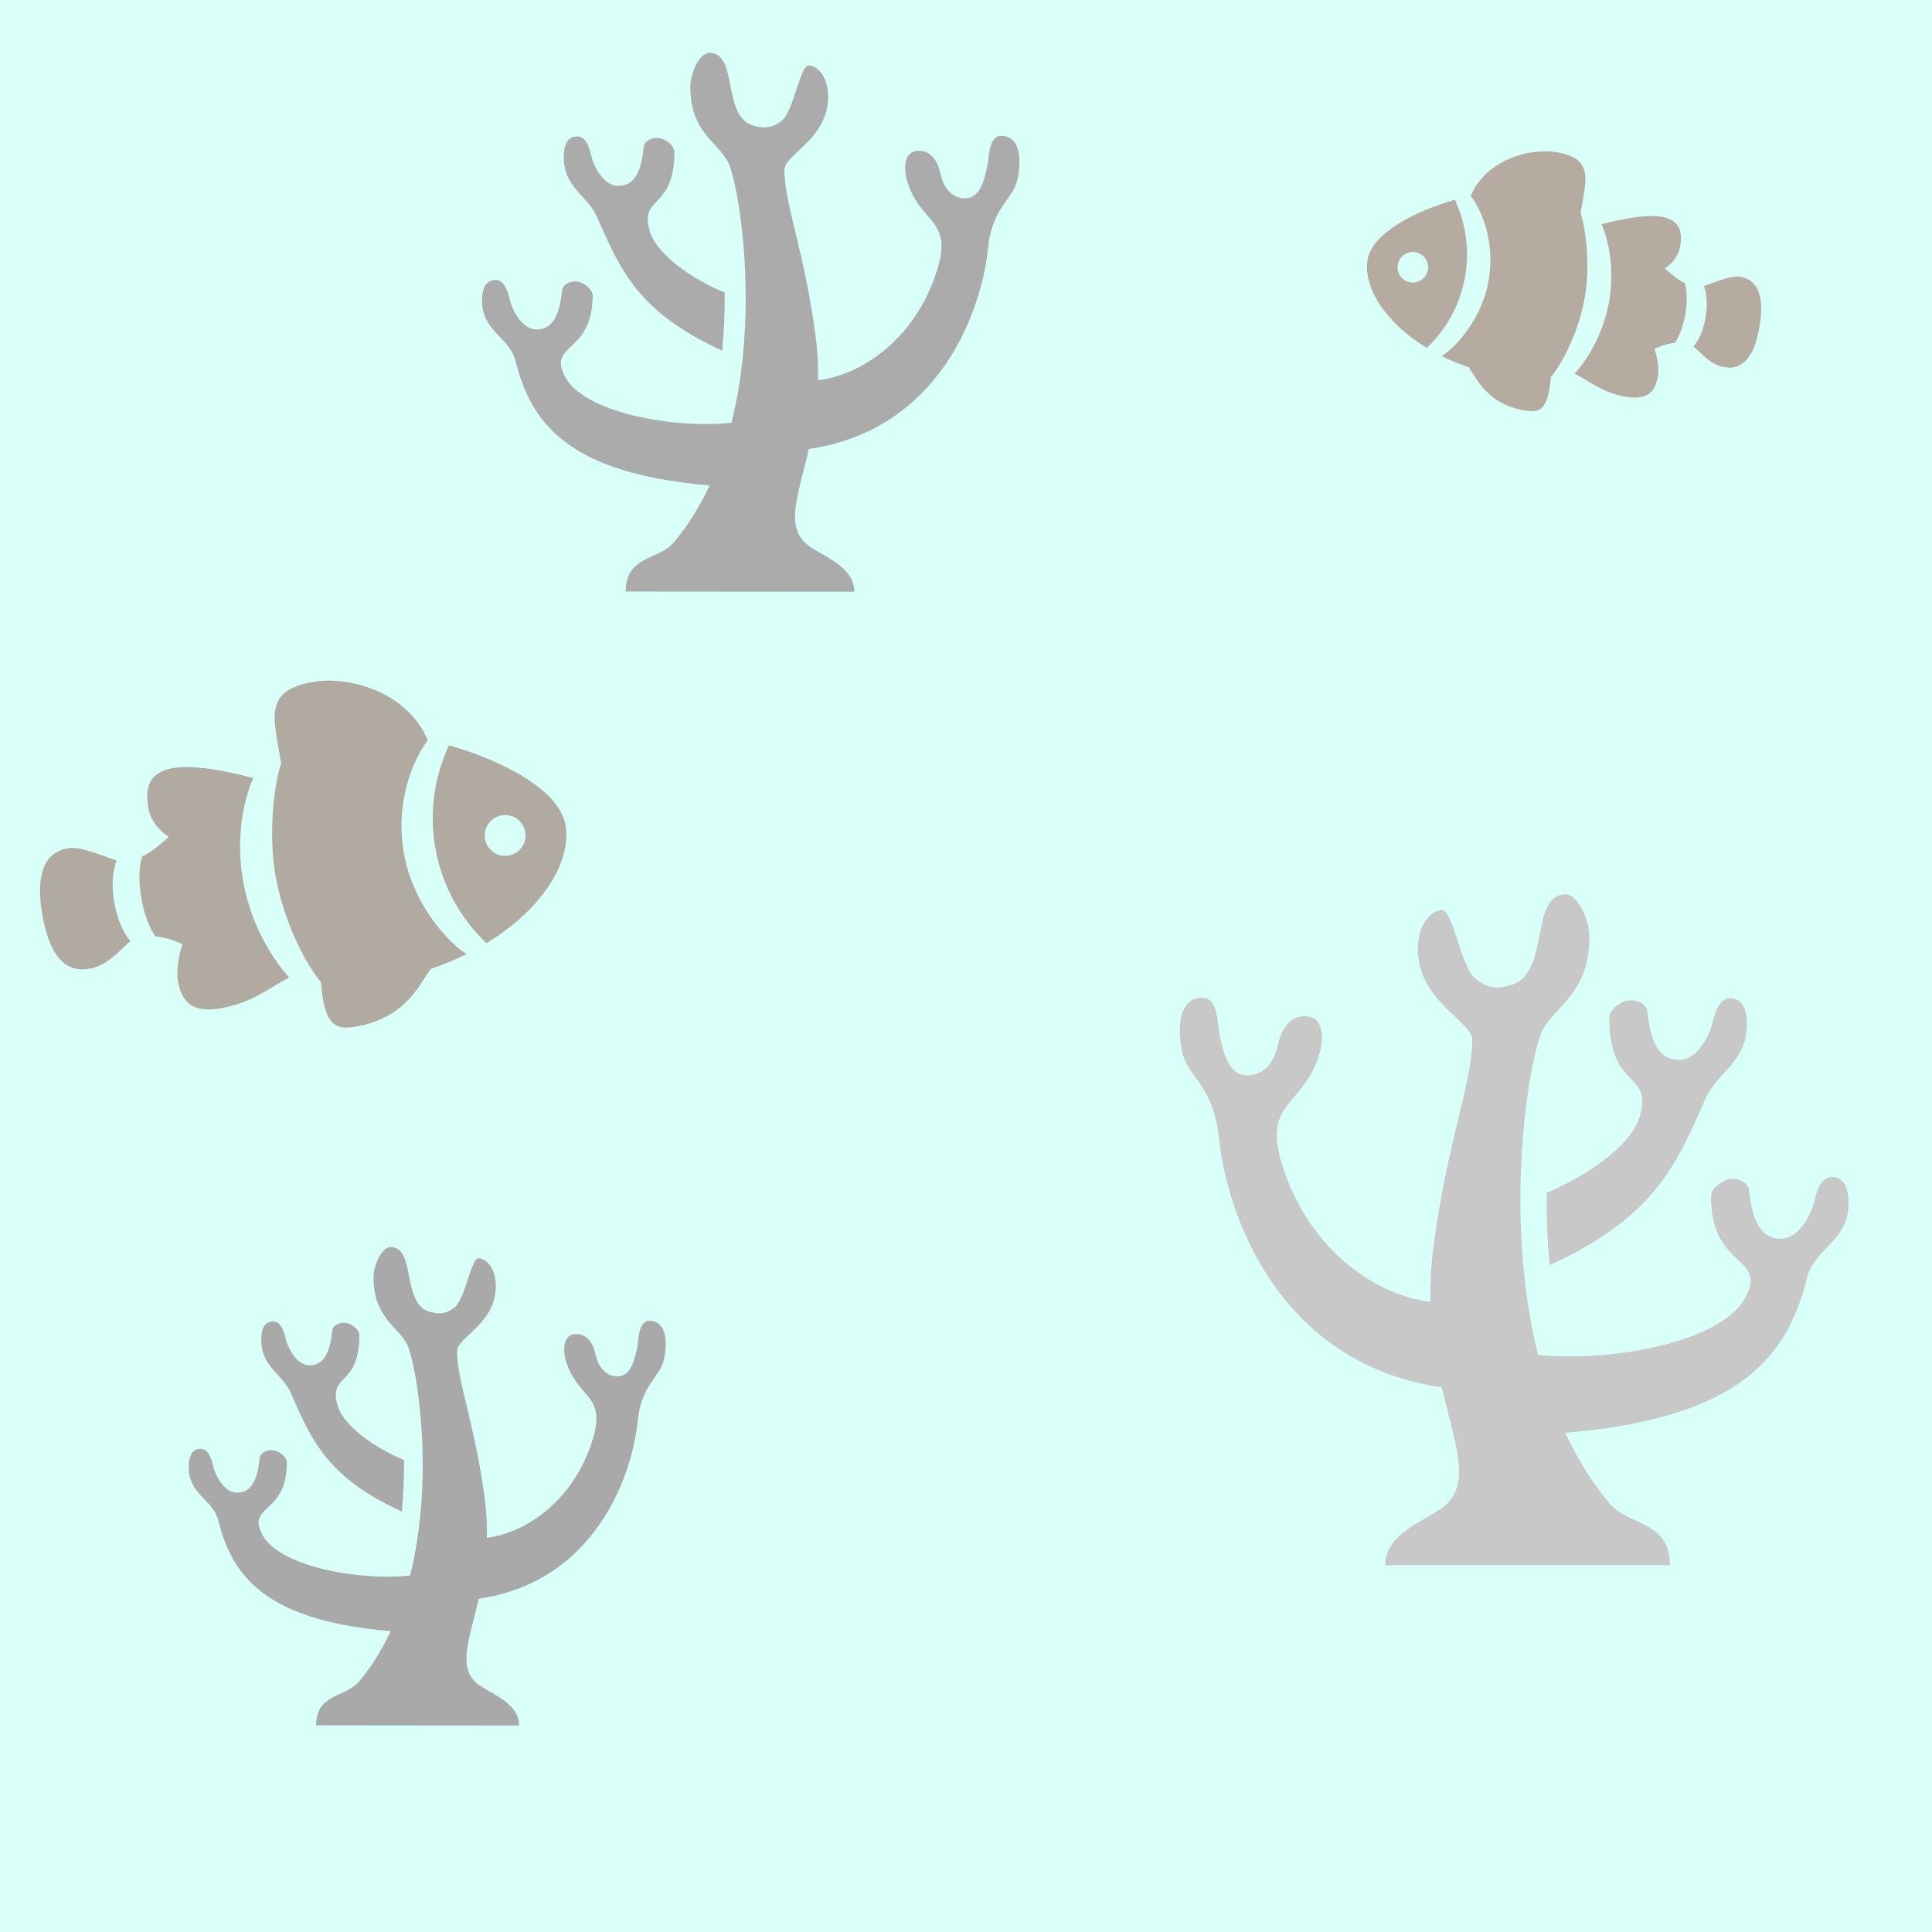 <svg width="32" height="32" viewBox="0 0 32 32" fill="none" xmlns="http://www.w3.org/2000/svg">
<g clip-path="url(#clip0)">
<path opacity="0.245" d="M32 0H7.62939e-06V32H32V0Z" fill="#65FFE5"/>
<path d="M12.956 1.992C13.149 1.822 13.25 1.084 13.396 1.084C13.53 1.084 13.757 1.277 13.71 1.712C13.643 2.326 12.992 2.573 12.992 2.815C12.992 3.371 13.327 4.176 13.51 5.577C13.754 7.439 12.788 8.483 13.343 8.997C13.554 9.194 14.15 9.352 14.15 9.801L10.363 9.798C10.363 9.201 10.912 9.281 11.163 8.98C12.915 6.888 12.276 3.063 12.052 2.67C11.863 2.338 11.434 2.177 11.434 1.437C11.434 1.195 11.596 0.874 11.748 0.874C12.234 0.874 11.952 1.92 12.472 2.078C12.613 2.121 12.78 2.145 12.956 1.991V1.992Z" fill="#ABABAB"/>
<path d="M16.58 2.25C16.376 2.25 16.379 2.615 16.361 2.705C16.323 2.892 16.26 3.285 15.991 3.285C15.715 3.285 15.612 3.037 15.581 2.892C15.551 2.746 15.458 2.469 15.181 2.5C14.953 2.525 14.979 2.832 15.016 2.965C15.215 3.697 15.778 3.609 15.533 4.436C15.097 5.908 13.723 6.551 12.894 6.23C12.732 6.992 12.897 7.478 12.897 7.478C15.467 7.414 16.253 5.212 16.364 4.117C16.393 3.825 16.469 3.628 16.59 3.437C16.706 3.253 16.817 3.156 16.859 2.94C16.916 2.643 16.901 2.25 16.581 2.25H16.58Z" fill="#ABABAB"/>
<path d="M8.208 4.637C8.379 4.637 8.43 4.91 8.445 4.975C8.477 5.111 8.636 5.457 8.887 5.457C9.137 5.457 9.266 5.249 9.309 4.815C9.32 4.704 9.46 4.644 9.578 4.668C9.688 4.69 9.816 4.795 9.816 4.896C9.816 5.873 9.053 5.676 9.364 6.248C9.773 6.995 11.969 7.191 12.597 6.886C12.733 7.437 12.224 8.07 12.224 8.07C9.492 7.949 8.812 7.077 8.538 5.977C8.44 5.583 7.984 5.494 7.984 4.979C7.985 4.691 8.11 4.637 8.208 4.637Z" fill="#ABABAB"/>
<path d="M11.963 5.81C11.993 5.478 12.006 5.153 12.003 4.846C11.475 4.629 10.885 4.221 10.768 3.844C10.575 3.223 11.17 3.495 11.17 2.518C11.17 2.417 11.041 2.312 10.931 2.29C10.814 2.266 10.673 2.327 10.662 2.437C10.62 2.871 10.491 3.079 10.24 3.079C9.989 3.079 9.83 2.733 9.798 2.597C9.783 2.532 9.732 2.259 9.561 2.259C9.463 2.259 9.338 2.313 9.338 2.602C9.338 3.116 9.729 3.228 9.891 3.599C10.282 4.491 10.571 5.168 11.963 5.81V5.81Z" fill="#ABABAB"/>
<path d="M24.431 16.203C24.19 15.992 24.064 15.073 23.883 15.073C23.715 15.073 23.434 15.314 23.492 15.854C23.575 16.619 24.386 16.927 24.386 17.228C24.386 17.919 23.968 18.922 23.741 20.665C23.438 22.984 24.64 24.283 23.949 24.924C23.686 25.168 22.944 25.366 22.944 25.924L27.659 25.924C27.659 25.18 26.975 25.279 26.662 24.905C24.481 22.301 25.277 17.54 25.556 17.05C25.791 16.637 26.325 16.436 26.325 15.515C26.325 15.214 26.123 14.814 25.934 14.814C25.329 14.814 25.68 16.116 25.034 16.313C24.858 16.367 24.649 16.396 24.431 16.204V16.203Z" fill="#C8C8C8"/>
<path d="M19.919 16.525C20.173 16.525 20.169 16.979 20.191 17.09C20.239 17.324 20.317 17.812 20.652 17.812C20.996 17.812 21.124 17.504 21.162 17.323C21.2 17.142 21.316 16.797 21.661 16.835C21.944 16.866 21.912 17.249 21.866 17.415C21.618 18.326 20.918 18.216 21.223 19.245C21.766 21.078 23.476 21.879 24.508 21.479C24.709 22.427 24.506 23.032 24.506 23.032C21.307 22.952 20.328 20.211 20.19 18.848C20.153 18.485 20.059 18.24 19.909 18.002C19.764 17.773 19.626 17.652 19.573 17.384C19.502 17.014 19.522 16.525 19.919 16.525H19.919Z" fill="#C8C8C8"/>
<path d="M30.341 19.496C30.128 19.496 30.065 19.836 30.046 19.916C30.006 20.086 29.808 20.517 29.496 20.517C29.184 20.517 29.024 20.258 28.971 19.717C28.957 19.58 28.782 19.504 28.636 19.534C28.499 19.562 28.339 19.692 28.339 19.818C28.339 21.034 29.29 20.79 28.902 21.501C28.393 22.432 25.659 22.675 24.877 22.295C24.708 22.982 25.342 23.769 25.342 23.769C28.743 23.619 29.59 22.533 29.93 21.164C30.052 20.674 30.619 20.562 30.619 19.922C30.619 19.562 30.463 19.496 30.341 19.496V19.496Z" fill="#C8C8C8"/>
<path d="M25.667 20.956C25.629 20.542 25.613 20.138 25.617 19.756C26.275 19.485 27.008 18.978 27.154 18.509C27.394 17.736 26.654 18.075 26.654 16.858C26.654 16.733 26.814 16.602 26.951 16.574C27.097 16.544 27.273 16.619 27.286 16.757C27.339 17.298 27.499 17.556 27.811 17.556C28.124 17.556 28.321 17.126 28.361 16.956C28.381 16.876 28.444 16.536 28.657 16.536C28.779 16.536 28.934 16.602 28.934 16.962C28.934 17.602 28.448 17.742 28.245 18.204C27.759 19.314 27.4 20.157 25.667 20.956H25.667Z" fill="#C8C8C8"/>
<path d="M4.194 12.886C3.884 13.257 3.405 13.6 3.289 13.678C3.099 13.806 2.97 13.977 2.796 13.863C2.617 13.746 2.489 13.571 2.457 13.384C2.404 13.079 2.443 12.794 2.868 12.721C3.301 12.647 4.047 12.849 4.194 12.886Z" fill="#B1AAA0"/>
<path d="M4.79 16.191C4.451 16.363 4.182 16.611 3.652 16.701C3.193 16.778 3.008 16.607 2.946 16.24C2.91 16.032 2.99 15.718 3.024 15.637C3.483 15.558 4.296 15.827 4.79 16.191H4.79Z" fill="#B1AAA0"/>
<path d="M7.437 12.345C7.198 12.856 7.107 13.44 7.209 14.036C7.317 14.666 7.626 15.211 8.057 15.622C8.975 15.065 9.471 14.279 9.367 13.667C9.268 13.094 8.342 12.6 7.437 12.345V12.345ZM8.424 14.171C8.24 14.203 8.065 14.079 8.033 13.895C8.002 13.711 8.126 13.536 8.31 13.505C8.494 13.473 8.668 13.597 8.7 13.781C8.731 13.965 8.608 14.14 8.424 14.171Z" fill="#B1AAA0"/>
<path d="M1.893 14.946C1.815 14.488 1.933 14.255 1.933 14.255C1.705 14.177 1.33 14.013 1.13 14.048C0.669 14.127 0.606 14.598 0.701 15.15C0.795 15.703 1.012 16.126 1.472 16.047C1.785 15.994 1.973 15.75 2.161 15.586C2.161 15.586 1.972 15.405 1.893 14.946Z" fill="#B1AAA0"/>
<path d="M4.79 16.191C4.79 16.191 4.196 15.581 4.025 14.581C3.853 13.581 4.195 12.885 4.195 12.885C3.552 13.257 2.989 13.696 2.583 14.042C2.558 14.063 2.423 14.159 2.354 14.185C2.354 14.185 2.264 14.428 2.34 14.87C2.415 15.311 2.574 15.51 2.574 15.51C2.671 15.515 2.811 15.556 2.844 15.569C3.316 15.745 4.011 16.039 4.79 16.191V16.191Z" fill="#B1AAA0"/>
<path d="M6.689 14.125C6.542 13.264 6.847 12.577 7.086 12.26C6.664 12.17 6.272 12.138 6.002 12.184C5.538 12.264 5.086 12.432 4.657 12.64C4.528 13.031 4.449 13.838 4.561 14.489C4.678 15.171 5.001 15.884 5.316 16.268C5.662 16.301 6.018 16.298 6.374 16.238C6.881 16.151 7.337 15.997 7.731 15.802C7.49 15.668 6.845 15.031 6.689 14.125V14.125Z" fill="#B1AAA0"/>
<path d="M7.085 12.26C6.64 12.608 6.616 12.765 5.972 12.876C5.328 12.986 4.88 13.945 4.657 12.64C4.526 11.877 4.367 11.435 5.187 11.294C5.783 11.192 6.751 11.461 7.085 12.26Z" fill="#B1AAA0"/>
<path d="M7.132 16.049C6.942 16.322 6.708 16.864 5.896 17.003C5.578 17.057 5.374 17.025 5.316 16.268C5.253 15.902 5.516 15.702 5.975 15.623C6.434 15.544 7.384 15.77 7.132 16.049Z" fill="#B1AAA0"/>
<path d="M26.526 3.714C26.758 3.992 27.117 4.249 27.204 4.307C27.346 4.403 27.443 4.531 27.573 4.446C27.707 4.358 27.804 4.227 27.828 4.087C27.867 3.858 27.838 3.645 27.519 3.59C27.195 3.535 26.636 3.686 26.526 3.714Z" fill="#B5ABA1"/>
<path d="M26.08 6.19C26.333 6.318 26.535 6.504 26.933 6.572C27.276 6.63 27.414 6.501 27.461 6.226C27.488 6.07 27.428 5.835 27.402 5.775C27.058 5.716 26.45 5.917 26.08 6.19V6.19Z" fill="#B5ABA1"/>
<path d="M24.097 3.309C24.276 3.691 24.344 4.129 24.268 4.575C24.187 5.048 23.955 5.456 23.632 5.763C22.945 5.346 22.573 4.757 22.652 4.299C22.725 3.87 23.419 3.5 24.097 3.309ZM23.358 4.677C23.496 4.7 23.627 4.608 23.65 4.47C23.674 4.332 23.581 4.201 23.443 4.177C23.306 4.154 23.175 4.246 23.151 4.384C23.127 4.522 23.22 4.653 23.358 4.677Z" fill="#B5ABA1"/>
<path d="M28.25 5.257C28.308 4.914 28.22 4.739 28.22 4.739C28.391 4.681 28.672 4.558 28.822 4.584C29.166 4.643 29.214 4.996 29.143 5.41C29.072 5.824 28.91 6.141 28.565 6.082C28.331 6.042 28.19 5.859 28.049 5.737C28.049 5.737 28.191 5.601 28.25 5.257V5.257Z" fill="#B5ABA1"/>
<path d="M26.08 6.19C26.08 6.19 26.525 5.733 26.653 4.984C26.781 4.235 26.526 3.714 26.526 3.714C27.007 3.992 27.429 4.321 27.733 4.58C27.751 4.596 27.852 4.667 27.905 4.687C27.905 4.687 27.972 4.869 27.915 5.2C27.859 5.53 27.739 5.68 27.739 5.68C27.667 5.683 27.562 5.714 27.537 5.724C27.183 5.856 26.663 6.076 26.08 6.19Z" fill="#B5ABA1"/>
<path d="M24.657 4.642C24.767 3.997 24.539 3.482 24.36 3.245C24.676 3.178 24.97 3.154 25.172 3.188C25.519 3.248 25.858 3.374 26.179 3.53C26.276 3.823 26.335 4.427 26.251 4.915C26.164 5.426 25.921 5.96 25.686 6.248C25.427 6.272 25.16 6.27 24.893 6.224C24.513 6.159 24.172 6.044 23.877 5.898C24.058 5.798 24.541 5.321 24.657 4.642Z" fill="#B5ABA1"/>
<path d="M24.36 3.245C24.694 3.506 24.712 3.623 25.195 3.706C25.677 3.789 26.012 4.508 26.179 3.53C26.277 2.958 26.397 2.627 25.783 2.522C25.336 2.445 24.611 2.646 24.36 3.245Z" fill="#B5ABA1"/>
<path d="M24.326 6.083C24.468 6.288 24.643 6.694 25.251 6.798C25.489 6.838 25.642 6.814 25.686 6.248C25.733 5.973 25.536 5.823 25.192 5.764C24.849 5.705 24.137 5.874 24.326 6.083Z" fill="#B5ABA1"/>
<path d="M7.538 21.648C7.709 21.497 7.799 20.842 7.928 20.842C8.048 20.842 8.249 21.014 8.207 21.4C8.148 21.945 7.57 22.164 7.57 22.379C7.57 22.872 7.867 23.587 8.03 24.83C8.246 26.483 7.388 27.41 7.881 27.866C8.069 28.041 8.598 28.181 8.598 28.58L5.236 28.577C5.236 28.047 5.723 28.118 5.947 27.851C7.502 25.994 6.934 22.599 6.735 22.25C6.568 21.955 6.187 21.812 6.187 21.155C6.187 20.94 6.331 20.655 6.466 20.655C6.897 20.655 6.647 21.584 7.108 21.724C7.233 21.762 7.382 21.783 7.538 21.646V21.648Z" fill="#A9A9A9"/>
<path d="M10.755 21.878C10.573 21.878 10.576 22.201 10.561 22.281C10.527 22.447 10.471 22.796 10.232 22.796C9.987 22.796 9.896 22.576 9.868 22.447C9.841 22.318 9.759 22.072 9.513 22.099C9.311 22.121 9.334 22.394 9.366 22.512C9.543 23.162 10.043 23.084 9.825 23.817C9.438 25.124 8.218 25.695 7.483 25.41C7.339 26.086 7.486 26.517 7.486 26.517C9.767 26.46 10.465 24.506 10.563 23.534C10.589 23.275 10.656 23.101 10.764 22.93C10.867 22.768 10.966 22.681 11.003 22.49C11.054 22.226 11.04 21.878 10.756 21.878H10.755Z" fill="#A9A9A9"/>
<path d="M3.323 23.996C3.475 23.996 3.52 24.239 3.534 24.296C3.562 24.417 3.703 24.724 3.926 24.724C4.148 24.724 4.263 24.539 4.3 24.154C4.31 24.056 4.435 24.002 4.539 24.023C4.637 24.043 4.751 24.136 4.751 24.226C4.751 25.093 4.073 24.919 4.35 25.426C4.712 26.089 6.662 26.263 7.219 25.992C7.34 26.482 6.888 27.043 6.888 27.043C4.463 26.936 3.859 26.162 3.616 25.185C3.529 24.836 3.125 24.756 3.125 24.3C3.125 24.044 3.236 23.996 3.323 23.996V23.996Z" fill="#A9A9A9"/>
<path d="M6.656 25.037C6.683 24.742 6.695 24.454 6.692 24.182C6.223 23.989 5.7 23.627 5.596 23.292C5.425 22.741 5.952 22.983 5.952 22.115C5.952 22.026 5.838 21.933 5.741 21.913C5.636 21.892 5.511 21.945 5.502 22.043C5.464 22.429 5.35 22.613 5.127 22.613C4.904 22.613 4.763 22.306 4.735 22.185C4.721 22.128 4.676 21.886 4.524 21.886C4.437 21.886 4.327 21.933 4.327 22.19C4.327 22.646 4.673 22.745 4.818 23.075C5.164 23.867 5.421 24.468 6.656 25.037H6.656Z" fill="#A9A9A9"/>
</g>
<defs>
<clipPath id="clip0">
<path d="M0 0H32V32H0V0Z" fill="white"/>
</clipPath>
</defs>
</svg>

